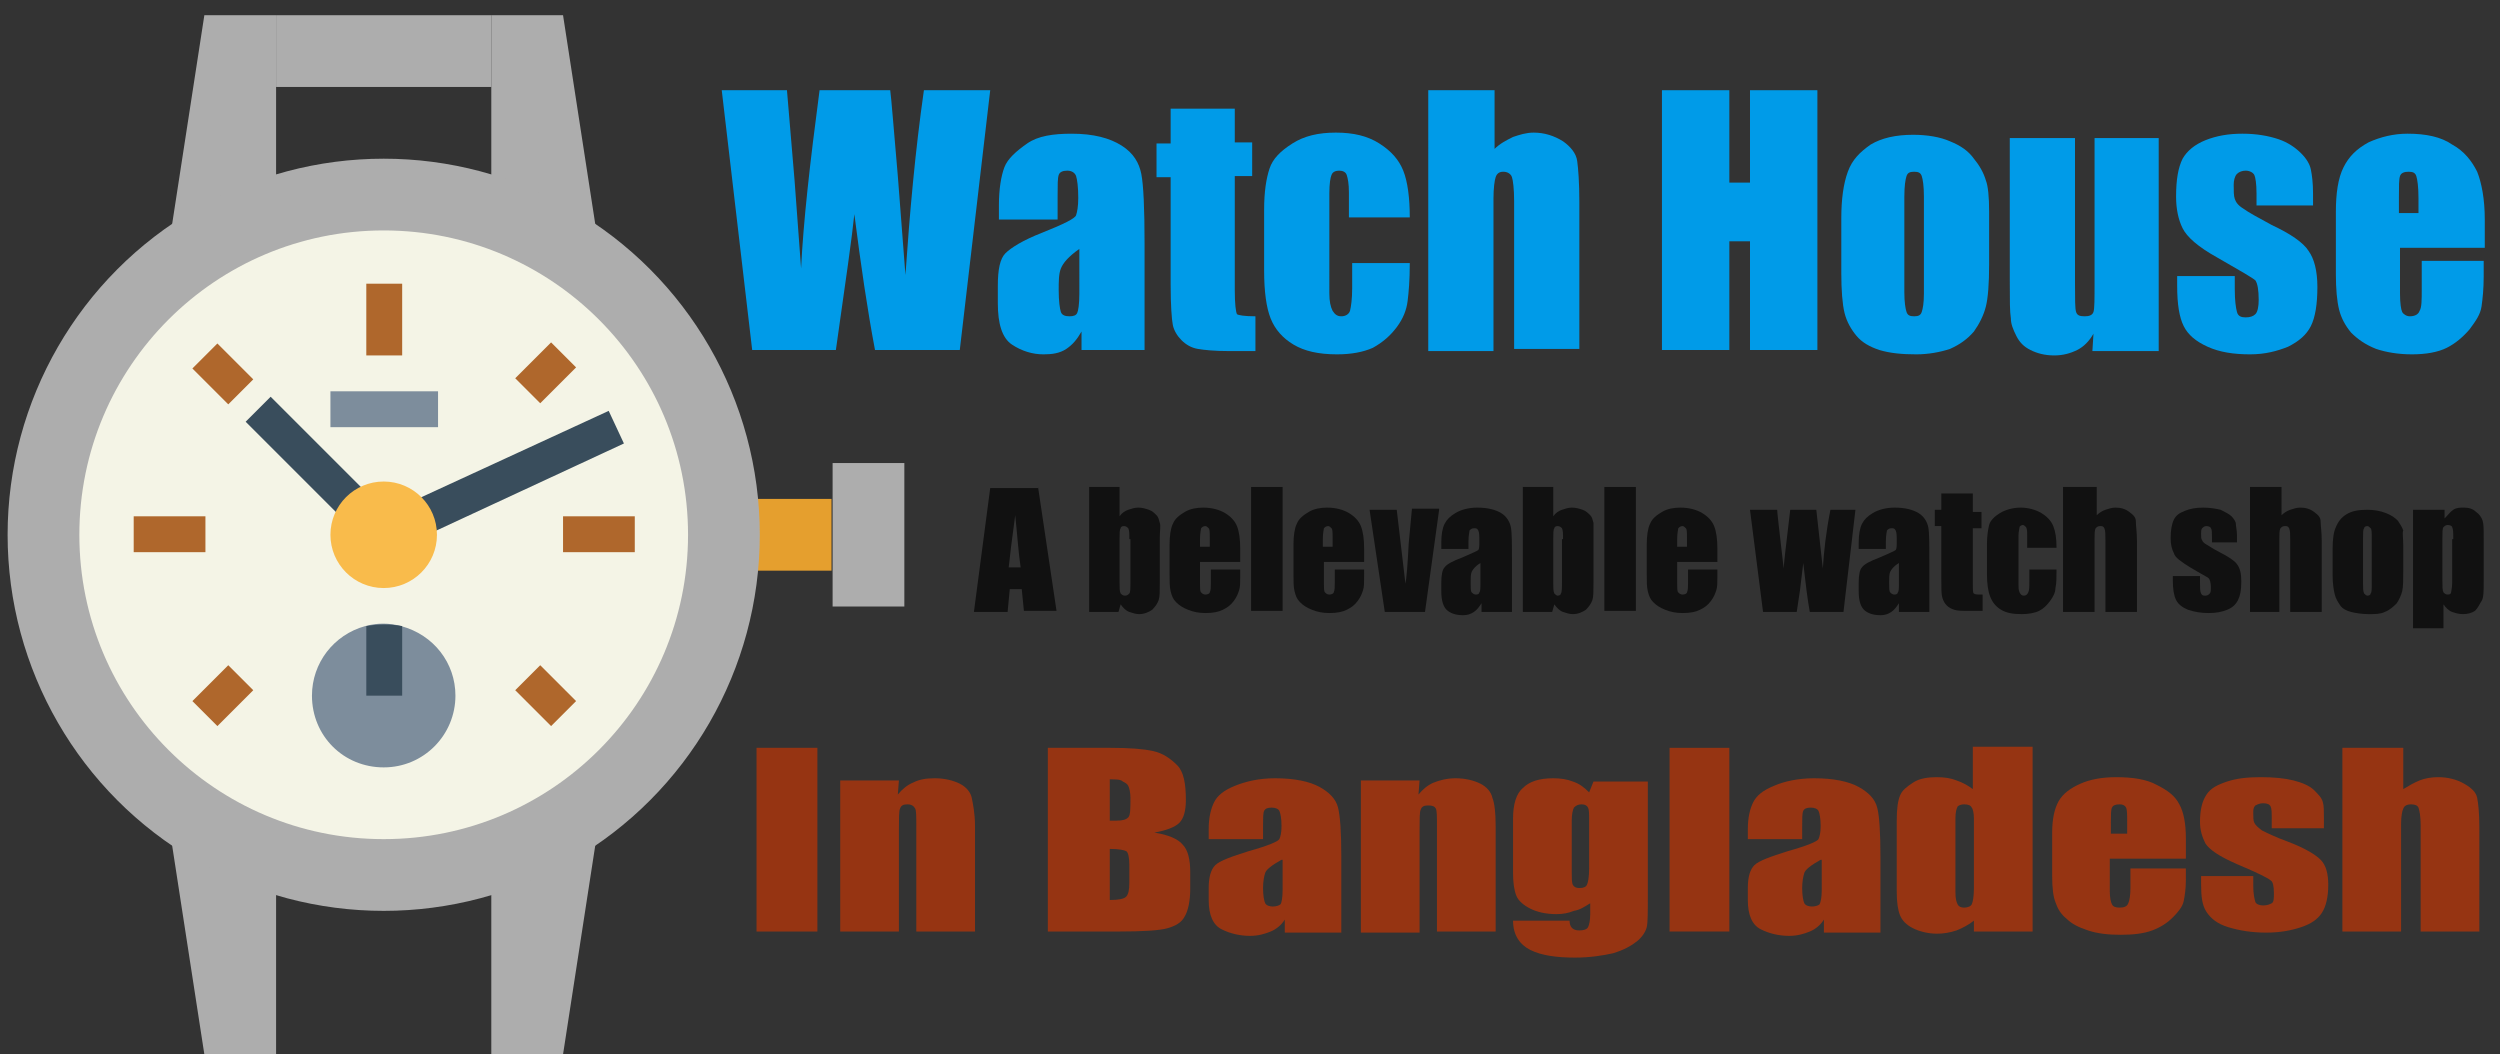 <?xml version="1.0" encoding="utf-8"?>
<!-- Generator: Adobe Illustrator 23.0.1, SVG Export Plug-In . SVG Version: 6.00 Build 0)  -->
<svg version="1.1" id="Layer_1" xmlns="http://www.w3.org/2000/svg" xmlns:xlink="http://www.w3.org/1999/xlink" x="0px" y="0px"
	 viewBox="0 0 230 97" style="enable-background:new 0 0 230 97;" xml:space="preserve">
<rect x="0" y="0" width="230" height="97" fill="#333333" stroke="none"/>
<style type="text/css">
	.st0{fill:#ADADAD;}
	.st1{fill:#E59F2E;}
	.st2{fill:#F4F4E6;}
	.st3{fill:#AF672C;}
	.st4{fill:#7D8D9C;}
	.st5{fill:#394D5C;}
	.st6{fill:#F9BB4B;}
	.st7{fill:#009BE8;}
	.st8{fill:#111111;}
	.st9{fill:#963412;}
</style>
<g>
	<path class="st0" d="M76.6,42.6h6.6v13.2h-6.6V42.6z"/>
	<path class="st1" d="M68.3,45.9h8.2v6.6h-8.2V45.9z"/>
	<path class="st0" d="M25.4,22.8h-9.9l3.3-21.4h6.6V22.8z"/>
	<path class="st0" d="M45.2,22.8h9.9L51.8,1.4h-6.6V22.8z"/>
	<path class="st0" d="M25.4,1.4h19.8V8H25.4V1.4z"/>
	<path class="st0" d="M25.4,75.6h-9.9L18.8,97h6.6V75.6z"/>
	<path class="st0" d="M45.2,75.6h9.9L51.8,97h-6.6V75.6z"/>
	<circle class="st0" cx="35.3" cy="49.2" r="34.6"/>
	<circle class="st2" cx="35.3" cy="49.2" r="28"/>
	<g>
		<path class="st3" d="M33.7,26.1H37v6.6h-3.3V26.1z"/>
		<path class="st3" d="M12.3,47.5h6.6v3.3h-6.6V47.5z"/>
		<path class="st3" d="M51.8,47.5h6.6v3.3h-6.6V47.5z"/>
		<path class="st3" d="M17.7,33.9l2.3-2.3l3.3,3.3L21,37.2L17.7,33.9z"/>
		<path class="st3" d="M47.4,34.8l3.3-3.3l2.3,2.3l-3.3,3.3L47.4,34.8z"/>
		<path class="st3" d="M17.7,64.5l3.3-3.3l2.3,2.3L20,66.8L17.7,64.5z"/>
		<path class="st3" d="M47.4,63.5l2.3-2.3l3.3,3.3l-2.3,2.3L47.4,63.5z"/>
	</g>
	<path class="st4" d="M41.9,64c0,3.6-2.9,6.6-6.6,6.6s-6.6-2.9-6.6-6.6c0-3,2-5.6,4.9-6.4c1.1-0.3,2.2-0.3,3.3,0
		C39.9,58.4,41.9,61,41.9,64z"/>
	<path class="st5" d="M37,57.6V64h-3.3v-6.4C34.8,57.4,35.9,57.4,37,57.6z"/>
	<path class="st5" d="M35,51.2L22.6,38.8l2.3-2.3l10.7,10.7l20.4-9.4l1.4,3L35,51.2z"/>
	<path class="st4" d="M30.4,36h9.9v3.3h-9.9V36z"/>
	<circle class="st6" cx="35.3" cy="49.2" r="4.9"/>
	<g>
		<path class="st7" d="M91.1,8.3l-2.8,23.9h-7.8c-0.7-3.7-1.3-7.8-1.9-12.5c-0.2,2-0.8,6.2-1.7,12.5h-7.7L66.4,8.3h6l0.7,8.3
			l0.6,8.1c0.2-4.2,0.8-9.6,1.7-16.4h6.5c0.1,0.7,0.3,3.3,0.7,7.9l0.7,9.1c0.4-5.8,0.9-11.4,1.7-17H91.1z"/>
		<path class="st7" d="M97.5,20.2h-5.6v-1.3c0-1.5,0.2-2.7,0.5-3.5c0.3-0.8,1.1-1.5,2.1-2.2s2.4-0.9,4.1-0.9c2,0,3.5,0.4,4.6,1.1
			s1.6,1.6,1.8,2.6c0.2,1,0.3,3.2,0.3,6.4v9.8h-5.8v-1.7c-0.4,0.7-0.8,1.2-1.4,1.6c-0.6,0.4-1.3,0.5-2.1,0.5c-1,0-2-0.3-2.9-0.9
			c-0.9-0.6-1.3-1.9-1.3-3.8v-1.6c0-1.5,0.2-2.5,0.7-3c0.5-0.5,1.6-1.2,3.4-1.9c2-0.8,3-1.3,3.1-1.6c0.1-0.3,0.2-0.8,0.2-1.6
			c0-1-0.1-1.7-0.2-2s-0.4-0.5-0.8-0.5c-0.4,0-0.7,0.1-0.8,0.4c-0.1,0.3-0.1,0.9-0.1,2V20.2z M99.3,22.9c-1,0.7-1.5,1.3-1.7,1.8
			c-0.2,0.5-0.2,1.2-0.2,2c0,1,0.1,1.7,0.2,2c0.1,0.3,0.4,0.4,0.8,0.4c0.4,0,0.6-0.1,0.7-0.3c0.1-0.2,0.2-0.8,0.2-1.8V22.9z"/>
		<path class="st7" d="M113.6,10v3.1h1.6v3.1h-1.6v10.5c0,1.3,0.1,2,0.2,2.2c0.1,0.1,0.7,0.2,1.7,0.2v3.2h-2.4
			c-1.4,0-2.3-0.1-2.9-0.2c-0.6-0.1-1.1-0.4-1.5-0.8c-0.4-0.4-0.7-0.9-0.8-1.4c-0.1-0.5-0.2-1.8-0.2-3.7v-9.9h-1.3v-3.1h1.3V10
			H113.6z"/>
		<path class="st7" d="M129.7,20h-5.6v-2.3c0-0.8-0.1-1.3-0.2-1.6c-0.1-0.3-0.4-0.4-0.7-0.4c-0.3,0-0.6,0.1-0.7,0.4
			c-0.1,0.2-0.2,0.8-0.2,1.7V27c0,0.7,0.1,1.2,0.3,1.6c0.2,0.3,0.4,0.5,0.8,0.5c0.4,0,0.7-0.2,0.8-0.5c0.1-0.4,0.2-1.1,0.2-2.1v-2.3
			h5.3c0,1.6-0.1,2.7-0.2,3.5c-0.1,0.8-0.4,1.6-1,2.4c-0.6,0.8-1.3,1.4-2.2,1.9c-0.9,0.4-2,0.6-3.3,0.6c-1.7,0-3-0.3-4-0.9
			s-1.7-1.4-2.1-2.4c-0.4-1-0.6-2.5-0.6-4.4v-5.6c0-1.7,0.2-2.9,0.5-3.8s1-1.6,2.1-2.3c1.1-0.7,2.4-1,4-1c1.6,0,2.9,0.3,4,1
			c1.1,0.7,1.8,1.5,2.2,2.5S129.7,18.2,129.7,20z"/>
		<path class="st7" d="M137.5,8.3v5.4c0.5-0.5,1.1-0.8,1.7-1.1c0.6-0.2,1.2-0.4,1.9-0.4c1,0,1.9,0.3,2.7,0.8
			c0.7,0.5,1.2,1.1,1.3,1.8s0.2,2,0.2,3.8v13.5h-6V18.5c0-1.1-0.1-1.9-0.2-2.2s-0.4-0.5-0.8-0.5c-0.4,0-0.6,0.2-0.7,0.5
			s-0.2,1-0.2,2v14h-6V8.3H137.5z"/>
		<path class="st7" d="M167.2,8.3v23.9h-6.2v-10h-1.9v10h-6.2V8.3h6.2v8.5h1.9V8.3H167.2z"/>
		<path class="st7" d="M183,19.5v4.8c0,1.8-0.1,3.1-0.3,3.9c-0.2,0.8-0.6,1.6-1.1,2.3c-0.6,0.7-1.3,1.2-2.2,1.6
			c-0.9,0.3-2,0.5-3.1,0.5c-1.3,0-2.4-0.1-3.4-0.4c-0.9-0.3-1.6-0.7-2.1-1.3c-0.5-0.6-0.9-1.3-1.1-2.1c-0.2-0.8-0.3-2.1-0.3-3.7v-5
			c0-1.8,0.2-3.2,0.6-4.3s1.1-1.8,2.1-2.5c1-0.6,2.3-0.9,3.9-0.9c1.3,0,2.5,0.2,3.4,0.6c1,0.4,1.7,0.9,2.2,1.6
			c0.5,0.6,0.9,1.3,1.1,2C182.9,17.1,183,18.1,183,19.5z M177,18.1c0-1-0.1-1.6-0.2-1.9c-0.1-0.3-0.3-0.4-0.7-0.4s-0.6,0.1-0.7,0.4
			s-0.2,0.9-0.2,1.9v8.8c0,0.9,0.1,1.5,0.2,1.8s0.3,0.4,0.7,0.4c0.4,0,0.6-0.1,0.7-0.4s0.2-0.8,0.2-1.7V18.1z"/>
		<path class="st7" d="M198.6,12.7v19.6h-6.1l0.1-1.6c-0.4,0.7-0.9,1.2-1.5,1.5c-0.6,0.3-1.3,0.5-2.1,0.5c-0.9,0-1.6-0.2-2.2-0.5
			c-0.6-0.3-1-0.7-1.3-1.3s-0.5-1.1-0.5-1.6c-0.1-0.6-0.1-1.7-0.1-3.4V12.7h6V26c0,1.5,0,2.4,0.1,2.7c0.1,0.3,0.3,0.4,0.8,0.4
			c0.4,0,0.7-0.1,0.8-0.4c0.1-0.3,0.1-1.2,0.1-2.8V12.7H198.6z"/>
		<path class="st7" d="M212.9,18.9h-5.3v-1.1c0-0.9-0.1-1.5-0.2-1.7c-0.1-0.2-0.4-0.4-0.8-0.4c-0.3,0-0.6,0.1-0.8,0.3
			c-0.2,0.2-0.3,0.6-0.3,1c0,0.6,0,1,0.1,1.3c0.1,0.3,0.3,0.6,0.8,0.9c0.4,0.3,1.3,0.8,2.6,1.5c1.7,0.8,2.9,1.6,3.4,2.4
			c0.5,0.7,0.8,1.8,0.8,3.3c0,1.6-0.2,2.8-0.6,3.6c-0.4,0.8-1.1,1.4-2.1,1.9c-1,0.4-2.1,0.7-3.5,0.7c-1.5,0-2.8-0.2-3.9-0.7
			c-1.1-0.5-1.8-1.1-2.2-1.9c-0.4-0.8-0.6-2-0.6-3.7v-0.9h5.3v1.2c0,1.1,0.1,1.7,0.2,2.1s0.4,0.5,0.8,0.5c0.4,0,0.7-0.1,0.9-0.3
			c0.2-0.2,0.3-0.7,0.3-1.3c0-0.9-0.1-1.5-0.3-1.8c-0.2-0.2-1.4-0.9-3.5-2.1c-1.8-1-2.8-1.9-3.2-2.7c-0.4-0.8-0.6-1.8-0.6-2.9
			c0-1.6,0.2-2.7,0.6-3.5c0.4-0.7,1.1-1.3,2.1-1.7c1-0.4,2.1-0.6,3.4-0.6c1.3,0,2.4,0.2,3.3,0.5s1.6,0.8,2.1,1.3
			c0.5,0.5,0.8,1,0.9,1.5c0.1,0.5,0.2,1.2,0.2,2.2V18.9z"/>
		<path class="st7" d="M228.5,22.8h-7.7V27c0,0.9,0.1,1.5,0.2,1.7s0.4,0.4,0.7,0.4c0.5,0,0.8-0.2,0.9-0.5c0.2-0.3,0.2-1,0.2-2v-2.6
			h5.7v1.4c0,1.2-0.1,2.1-0.2,2.8s-0.5,1.3-1.1,2.1c-0.6,0.7-1.3,1.3-2.1,1.7s-1.9,0.6-3.2,0.6c-1.3,0-2.4-0.2-3.3-0.5
			c-1-0.4-1.7-0.9-2.3-1.5c-0.5-0.6-0.9-1.3-1.1-2.1c-0.2-0.8-0.3-1.9-0.3-3.3v-5.7c0-1.7,0.2-3.1,0.7-4.1c0.5-1,1.2-1.7,2.3-2.3
			c1.1-0.5,2.3-0.8,3.6-0.8c1.7,0,3.1,0.3,4.1,1c1.1,0.6,1.8,1.5,2.3,2.5c0.4,1,0.7,2.5,0.7,4.4V22.8z M222.5,19.6v-1.4
			c0-1-0.1-1.7-0.2-2c-0.1-0.3-0.3-0.4-0.7-0.4c-0.4,0-0.7,0.1-0.8,0.4c-0.1,0.3-0.1,0.9-0.1,2v1.4H222.5z"/>
	</g>
	<g>
		<path class="st8" d="M95.5,44.8l1.7,11.4h-3L94,54.2h-1.1l-0.2,2.1h-3.1l1.5-11.4H95.5z M93.9,52.2c-0.2-1.3-0.3-2.9-0.5-4.8
			c-0.3,2.2-0.5,3.8-0.6,4.8H93.9z"/>
		<path class="st8" d="M103,44.8v2.7c0.2-0.3,0.5-0.5,0.8-0.6c0.3-0.1,0.6-0.2,0.9-0.2c0.4,0,0.7,0.1,1,0.2c0.3,0.1,0.5,0.3,0.7,0.5
			c0.2,0.2,0.2,0.4,0.3,0.7s0,0.7,0,1.4v4.2c0,0.7,0,1.2-0.1,1.5s-0.3,0.6-0.6,0.9c-0.3,0.2-0.7,0.4-1.2,0.4c-0.3,0-0.6-0.1-0.9-0.2
			c-0.3-0.1-0.6-0.4-0.8-0.7l-0.2,0.7h-2.7V44.8H103z M103.9,49.6c0-0.5,0-0.8-0.1-1c-0.1-0.1-0.2-0.2-0.4-0.2
			c-0.2,0-0.3,0.1-0.3,0.2c-0.1,0.1-0.1,0.5-0.1,1v4c0,0.5,0,0.8,0.1,1c0.1,0.1,0.2,0.2,0.4,0.2c0.2,0,0.3-0.1,0.4-0.2
			c0.1-0.1,0.1-0.5,0.1-1.1V49.6z"/>
		<path class="st8" d="M114.1,51.7h-3.7v2c0,0.4,0,0.7,0.1,0.8c0.1,0.1,0.2,0.2,0.4,0.2c0.2,0,0.4-0.1,0.4-0.2
			c0.1-0.2,0.1-0.5,0.1-0.9v-1.2h2.7V53c0,0.6,0,1-0.1,1.3c-0.1,0.3-0.2,0.6-0.5,1s-0.6,0.6-1,0.8c-0.4,0.2-0.9,0.3-1.6,0.3
			c-0.6,0-1.1-0.1-1.6-0.3c-0.5-0.2-0.8-0.4-1.1-0.7s-0.4-0.6-0.5-1c-0.1-0.4-0.1-0.9-0.1-1.6v-2.7c0-0.8,0.1-1.5,0.3-1.9
			c0.2-0.5,0.6-0.8,1.1-1.1c0.5-0.3,1.1-0.4,1.7-0.4c0.8,0,1.5,0.2,2,0.5c0.5,0.3,0.9,0.7,1.1,1.2c0.2,0.5,0.3,1.2,0.3,2.1V51.7z
			 M111.3,50.2v-0.7c0-0.5,0-0.8-0.1-0.9c-0.1-0.1-0.2-0.2-0.3-0.2c-0.2,0-0.3,0.1-0.4,0.2c0,0.1-0.1,0.4-0.1,1v0.7H111.3z"/>
		<path class="st8" d="M118,44.8v11.4h-2.9V44.8H118z"/>
		<path class="st8" d="M125.5,51.7h-3.7v2c0,0.4,0,0.7,0.1,0.8c0.1,0.1,0.2,0.2,0.4,0.2c0.2,0,0.4-0.1,0.4-0.2
			c0.1-0.2,0.1-0.5,0.1-0.9v-1.2h2.7V53c0,0.6,0,1-0.1,1.3c-0.1,0.3-0.2,0.6-0.5,1s-0.6,0.6-1,0.8s-0.9,0.3-1.6,0.3
			c-0.6,0-1.1-0.1-1.6-0.3c-0.5-0.2-0.8-0.4-1.1-0.7s-0.4-0.6-0.5-1c-0.1-0.4-0.1-0.9-0.1-1.6v-2.7c0-0.8,0.1-1.5,0.3-1.9
			c0.2-0.5,0.6-0.8,1.1-1.1c0.5-0.3,1.1-0.4,1.7-0.4c0.8,0,1.5,0.2,2,0.5c0.5,0.3,0.9,0.7,1.1,1.2c0.2,0.5,0.3,1.2,0.3,2.1V51.7z
			 M122.6,50.2v-0.7c0-0.5,0-0.8-0.1-0.9c-0.1-0.1-0.2-0.2-0.3-0.2c-0.2,0-0.3,0.1-0.4,0.2c0,0.1-0.1,0.4-0.1,1v0.7H122.6z"/>
		<path class="st8" d="M132.4,46.9l-1.3,9.4h-3.7l-1.4-9.4h2.5l0.8,6.8c0.1-0.5,0.2-1.7,0.3-3.7c0.1-1.1,0.2-2.1,0.3-3.2H132.4z"/>
		<path class="st8" d="M135.3,50.5h-2.7v-0.6c0-0.7,0.1-1.3,0.3-1.7c0.2-0.4,0.5-0.7,1-1c0.5-0.3,1.2-0.5,2-0.5c1,0,1.7,0.2,2.2,0.5
			c0.5,0.3,0.8,0.8,0.9,1.3c0.1,0.5,0.1,1.5,0.1,3.1v4.7h-2.8v-0.8c-0.2,0.3-0.4,0.6-0.7,0.8c-0.3,0.2-0.6,0.3-1,0.3
			c-0.5,0-1-0.1-1.4-0.4s-0.6-0.9-0.6-1.8v-0.8c0-0.7,0.1-1.2,0.3-1.4c0.2-0.3,0.8-0.6,1.6-0.9c0.9-0.4,1.4-0.6,1.5-0.7
			c0.1-0.1,0.1-0.4,0.1-0.8c0-0.5,0-0.8-0.1-1s-0.2-0.2-0.4-0.2c-0.2,0-0.3,0.1-0.4,0.2c0,0.1-0.1,0.4-0.1,1V50.5z M136.2,51.8
			c-0.5,0.3-0.7,0.6-0.8,0.8c-0.1,0.2-0.1,0.6-0.1,1c0,0.5,0,0.8,0.1,0.9c0.1,0.1,0.2,0.2,0.4,0.2c0.2,0,0.3-0.1,0.3-0.2
			c0.1-0.1,0.1-0.4,0.1-0.9V51.8z"/>
		<path class="st8" d="M142.9,44.8v2.7c0.2-0.3,0.5-0.5,0.8-0.6c0.3-0.1,0.6-0.2,0.9-0.2c0.4,0,0.7,0.1,1,0.2
			c0.3,0.1,0.5,0.3,0.7,0.5c0.2,0.2,0.2,0.4,0.3,0.7c0,0.2,0,0.7,0,1.4v4.2c0,0.7,0,1.2-0.1,1.5c-0.1,0.3-0.3,0.6-0.6,0.9
			c-0.3,0.2-0.7,0.4-1.2,0.4c-0.3,0-0.6-0.1-0.9-0.2c-0.3-0.1-0.6-0.4-0.8-0.7l-0.2,0.7h-2.7V44.8H142.9z M143.8,49.6
			c0-0.5,0-0.8-0.1-1c-0.1-0.1-0.2-0.2-0.4-0.2c-0.2,0-0.3,0.1-0.3,0.2c-0.1,0.1-0.1,0.5-0.1,1v4c0,0.5,0,0.8,0.1,1
			c0.1,0.1,0.2,0.2,0.3,0.2c0.2,0,0.3-0.1,0.3-0.2c0.1-0.1,0.1-0.5,0.1-1.1V49.6z"/>
		<path class="st8" d="M150.5,44.8v11.4h-2.9V44.8H150.5z"/>
		<path class="st8" d="M158,51.7h-3.7v2c0,0.4,0,0.7,0.1,0.8c0.1,0.1,0.2,0.2,0.4,0.2c0.2,0,0.4-0.1,0.4-0.2
			c0.1-0.2,0.1-0.5,0.1-0.9v-1.2h2.7V53c0,0.6,0,1-0.1,1.3c-0.1,0.3-0.2,0.6-0.5,1s-0.6,0.6-1,0.8s-0.9,0.3-1.6,0.3
			c-0.6,0-1.1-0.1-1.6-0.3c-0.5-0.2-0.8-0.4-1.1-0.7s-0.4-0.6-0.5-1c-0.1-0.4-0.1-0.9-0.1-1.6v-2.7c0-0.8,0.1-1.5,0.3-1.9
			c0.2-0.5,0.6-0.8,1.1-1.1c0.5-0.3,1.1-0.4,1.7-0.4c0.8,0,1.5,0.2,2,0.5c0.5,0.3,0.9,0.7,1.1,1.2c0.2,0.5,0.3,1.2,0.3,2.1V51.7z
			 M155.2,50.2v-0.7c0-0.5,0-0.8-0.1-0.9c-0.1-0.1-0.2-0.2-0.3-0.2c-0.2,0-0.3,0.1-0.4,0.2c0,0.1-0.1,0.4-0.1,1v0.7H155.2z"/>
		<path class="st8" d="M170.7,46.9l-1.1,9.4h-3.1c-0.2-1.1-0.4-2.7-0.6-4.5c-0.1,0.8-0.2,1.7-0.3,2.5l-0.3,2h-3.1l-1.2-9.4h2.5
			c0,0.2,0.2,2,0.6,5.4c0-0.3,0.2-2.1,0.6-5.4h2.4l0.6,5.4c0.1-1.6,0.3-3.4,0.7-5.4H170.7z"/>
		<path class="st8" d="M173.7,50.5h-2.7v-0.6c0-0.7,0.1-1.3,0.3-1.7c0.2-0.4,0.5-0.7,1-1c0.5-0.3,1.2-0.5,2-0.5c1,0,1.7,0.2,2.2,0.5
			c0.5,0.3,0.8,0.8,0.9,1.3c0.1,0.5,0.1,1.5,0.1,3.1v4.7h-2.8v-0.8c-0.2,0.3-0.4,0.6-0.7,0.8c-0.3,0.2-0.6,0.3-1,0.3
			c-0.5,0-1-0.1-1.4-0.4s-0.6-0.9-0.6-1.8v-0.8c0-0.7,0.1-1.2,0.3-1.4c0.2-0.3,0.8-0.6,1.6-0.9c0.9-0.4,1.4-0.6,1.5-0.7
			c0.1-0.1,0.1-0.4,0.1-0.8c0-0.5,0-0.8-0.1-1s-0.2-0.2-0.4-0.2c-0.2,0-0.3,0.1-0.4,0.2c0,0.1-0.1,0.4-0.1,1V50.5z M174.7,51.8
			c-0.5,0.3-0.7,0.6-0.8,0.8c-0.1,0.2-0.1,0.6-0.1,1c0,0.5,0,0.8,0.1,0.9c0.1,0.1,0.2,0.2,0.4,0.2c0.2,0,0.3-0.1,0.3-0.2
			c0.1-0.1,0.1-0.4,0.1-0.9V51.8z"/>
		<path class="st8" d="M181.5,45.6v1.5h0.8v1.5h-0.8v5c0,0.6,0,1,0.1,1c0.1,0.1,0.3,0.1,0.8,0.1v1.5h-1.2c-0.7,0-1.1,0-1.4-0.1
			c-0.3-0.1-0.5-0.2-0.7-0.4s-0.3-0.4-0.4-0.7c-0.1-0.3-0.1-0.8-0.1-1.8v-4.8H178v-1.5h0.6v-1.5H181.5z"/>
		<path class="st8" d="M189.2,50.4h-2.7v-1.1c0-0.4,0-0.6-0.1-0.8c-0.1-0.1-0.2-0.2-0.3-0.2s-0.3,0.1-0.3,0.2s-0.1,0.4-0.1,0.8v4.4
			c0,0.3,0,0.6,0.1,0.8s0.2,0.3,0.4,0.3c0.2,0,0.3-0.1,0.4-0.3c0.1-0.2,0.1-0.5,0.1-1v-1.1h2.5c0,0.7,0,1.3-0.1,1.7
			c0,0.4-0.2,0.8-0.5,1.2c-0.3,0.4-0.6,0.7-1,0.9s-1,0.3-1.6,0.3c-0.8,0-1.4-0.1-1.9-0.4c-0.5-0.3-0.8-0.7-1-1.2
			c-0.2-0.5-0.3-1.2-0.3-2.1v-2.7c0-0.8,0.1-1.4,0.2-1.8s0.5-0.8,1-1.1c0.5-0.3,1.2-0.5,1.9-0.5c0.7,0,1.4,0.2,1.9,0.5
			c0.5,0.3,0.9,0.7,1.1,1.2C189.1,48.9,189.2,49.5,189.2,50.4z"/>
		<path class="st8" d="M192.9,44.8v2.6c0.2-0.2,0.5-0.4,0.8-0.5c0.3-0.1,0.6-0.2,0.9-0.2c0.5,0,0.9,0.1,1.3,0.4
			c0.4,0.3,0.6,0.5,0.6,0.9s0.1,0.9,0.1,1.8v6.5h-2.9v-6.6c0-0.5,0-0.9-0.1-1.1c-0.1-0.2-0.2-0.2-0.4-0.2c-0.2,0-0.3,0.1-0.4,0.2
			c-0.1,0.2-0.1,0.5-0.1,1v6.7h-2.9V44.8H192.9z"/>
		<path class="st8" d="M206,49.9h-2.5v-0.5c0-0.4,0-0.7-0.1-0.8c0-0.1-0.2-0.2-0.4-0.2c-0.2,0-0.3,0.1-0.4,0.2
			c-0.1,0.1-0.1,0.3-0.1,0.5c0,0.3,0,0.5,0.1,0.6c0,0.1,0.2,0.3,0.4,0.4s0.6,0.4,1.2,0.7c0.8,0.4,1.4,0.8,1.6,1.1
			c0.3,0.4,0.4,0.9,0.4,1.6c0,0.8-0.1,1.3-0.3,1.7c-0.2,0.4-0.5,0.7-1,0.9c-0.5,0.2-1,0.3-1.7,0.3c-0.7,0-1.3-0.1-1.9-0.3
			c-0.5-0.2-0.9-0.5-1.1-0.9c-0.2-0.4-0.3-1-0.3-1.8V53h2.5v0.6c0,0.5,0,0.8,0.1,1c0.1,0.2,0.2,0.2,0.4,0.2c0.2,0,0.3-0.1,0.4-0.2
			s0.1-0.3,0.1-0.6c0-0.4-0.1-0.7-0.2-0.8c-0.1-0.1-0.7-0.4-1.7-1c-0.8-0.5-1.4-0.9-1.5-1.3c-0.2-0.4-0.3-0.8-0.3-1.4
			c0-0.7,0.1-1.3,0.3-1.7s0.5-0.6,1-0.8c0.5-0.2,1-0.3,1.7-0.3c0.6,0,1.2,0.1,1.6,0.2c0.4,0.2,0.8,0.4,1,0.6s0.4,0.5,0.4,0.7
			c0,0.2,0.1,0.6,0.1,1V49.9z"/>
		<path class="st8" d="M209.9,44.8v2.6c0.2-0.2,0.5-0.4,0.8-0.5c0.3-0.1,0.6-0.2,0.9-0.2c0.5,0,0.9,0.1,1.3,0.4
			c0.4,0.3,0.6,0.5,0.6,0.9s0.1,0.9,0.1,1.8v6.5h-2.9v-6.6c0-0.5,0-0.9-0.1-1.1c-0.1-0.2-0.2-0.2-0.4-0.2c-0.2,0-0.3,0.1-0.4,0.2
			c-0.1,0.2-0.1,0.5-0.1,1v6.7H207V44.8H209.9z"/>
		<path class="st8" d="M221.1,50.2v2.3c0,0.8,0,1.5-0.1,1.9c-0.1,0.4-0.3,0.8-0.5,1.1c-0.3,0.3-0.6,0.6-1.1,0.8
			c-0.4,0.2-0.9,0.2-1.5,0.2c-0.6,0-1.2-0.1-1.6-0.2c-0.4-0.1-0.8-0.3-1-0.6c-0.2-0.3-0.4-0.6-0.5-1c-0.1-0.4-0.2-1-0.2-1.8v-2.4
			c0-0.9,0.1-1.6,0.3-2c0.2-0.5,0.5-0.9,1-1.2s1.1-0.4,1.9-0.4c0.6,0,1.2,0.1,1.7,0.3c0.5,0.2,0.8,0.4,1.1,0.7
			c0.2,0.3,0.4,0.6,0.5,0.9C221,49,221.1,49.5,221.1,50.2z M218.2,49.5c0-0.5,0-0.8-0.1-0.9c-0.1-0.1-0.2-0.2-0.3-0.2
			c-0.2,0-0.3,0.1-0.3,0.2c-0.1,0.1-0.1,0.4-0.1,0.9v4.2c0,0.4,0,0.7,0.1,0.9c0.1,0.1,0.2,0.2,0.3,0.2c0.2,0,0.3-0.1,0.3-0.2
			c0.1-0.1,0.1-0.4,0.1-0.8V49.5z"/>
		<path class="st8" d="M224.9,46.9l0,0.8c0.3-0.3,0.5-0.6,0.8-0.8c0.3-0.2,0.6-0.2,1-0.2c0.4,0,0.8,0.1,1.1,0.4
			c0.3,0.2,0.5,0.5,0.6,0.8c0.1,0.3,0.1,0.8,0.1,1.6v4c0,0.9,0,1.5-0.2,1.8s-0.3,0.6-0.6,0.9c-0.3,0.2-0.7,0.3-1.1,0.3
			c-0.4,0-0.7-0.1-1-0.2s-0.6-0.4-0.8-0.7v2.2H222V46.9H224.9z M225.7,49.6c0-0.6,0-0.9-0.1-1.1c0-0.1-0.2-0.2-0.4-0.2
			c-0.2,0-0.3,0.1-0.4,0.2c-0.1,0.1-0.1,0.5-0.1,1v3.9c0,0.6,0,0.9,0.1,1.1c0.1,0.1,0.2,0.2,0.4,0.2c0.2,0,0.3-0.1,0.3-0.2
			c0-0.1,0.1-0.4,0.1-0.9V49.6z"/>
	</g>
	<g>
		<path class="st9" d="M75.2,68.8v16.9h-5.6V68.8H75.2z"/>
		<path class="st9" d="M82.7,71.8l-0.1,1.3c0.4-0.5,0.9-0.9,1.4-1.1c0.6-0.3,1.2-0.4,2-0.4c0.9,0,1.7,0.2,2.3,0.5
			c0.6,0.3,1,0.8,1.1,1.3s0.3,1.4,0.3,2.6v9.7h-5.4v-9.6c0-1,0-1.5-0.1-1.7S83.9,74,83.5,74c-0.4,0-0.6,0.1-0.7,0.4
			c-0.1,0.2-0.1,0.9-0.1,1.9v9.4h-5.4V71.8H82.7z"/>
		<path class="st9" d="M96.5,68.8h5.6c1.8,0,3.1,0.1,4,0.3s1.6,0.7,2.2,1.3s0.8,1.7,0.8,3.2c0,1-0.2,1.7-0.6,2.1
			c-0.4,0.4-1.2,0.7-2.3,0.9c1.3,0.2,2.2,0.6,2.6,1.1c0.5,0.5,0.7,1.4,0.7,2.5v1.6c0,1.1-0.2,2-0.5,2.5c-0.3,0.6-0.9,0.9-1.6,1.1
			c-0.7,0.2-2.2,0.3-4.5,0.3h-6.5V68.8z M102.1,71.7v3.8c0.2,0,0.4,0,0.6,0c0.6,0,0.9-0.1,1.1-0.3c0.2-0.2,0.2-0.8,0.2-1.8
			c0-0.5-0.1-0.9-0.2-1.1c-0.1-0.2-0.3-0.3-0.5-0.4C103.1,71.7,102.7,71.7,102.1,71.7z M102.1,78.1v4.7c0.8,0,1.3-0.1,1.5-0.3
			c0.2-0.2,0.3-0.6,0.3-1.3v-1.6c0-0.7-0.1-1.2-0.3-1.3S102.9,78.1,102.1,78.1z"/>
		<path class="st9" d="M116.2,77.2h-5v-0.9c0-1.1,0.2-1.9,0.5-2.5c0.3-0.6,0.9-1.1,1.9-1.5s2.2-0.7,3.7-0.7c1.8,0,3.2,0.3,4.1,0.8
			c0.9,0.5,1.5,1.1,1.7,1.9s0.3,2.3,0.3,4.5v7h-5.2v-1.2c-0.3,0.5-0.8,0.9-1.3,1.1c-0.5,0.2-1.1,0.4-1.9,0.4c-0.9,0-1.8-0.2-2.6-0.6
			c-0.8-0.4-1.2-1.3-1.2-2.7v-1.1c0-1,0.2-1.7,0.6-2.1c0.4-0.4,1.5-0.8,3.1-1.3c1.8-0.5,2.7-0.9,2.8-1.1s0.2-0.6,0.2-1.2
			c0-0.7-0.1-1.2-0.2-1.4c-0.1-0.2-0.4-0.3-0.7-0.3c-0.4,0-0.6,0.1-0.7,0.3c-0.1,0.2-0.1,0.7-0.1,1.4V77.2z M117.9,79.1
			c-0.9,0.5-1.4,0.9-1.5,1.2c-0.1,0.3-0.2,0.8-0.2,1.4c0,0.7,0.1,1.2,0.2,1.4c0.1,0.2,0.4,0.3,0.7,0.3c0.3,0,0.6-0.1,0.7-0.2
			s0.2-0.6,0.2-1.3V79.1z"/>
		<path class="st9" d="M130.6,71.8l-0.1,1.3c0.4-0.5,0.9-0.9,1.4-1.1s1.2-0.4,2-0.4c0.9,0,1.7,0.2,2.3,0.5c0.6,0.3,1,0.8,1.1,1.3
			c0.2,0.5,0.3,1.4,0.3,2.6v9.7h-5.4v-9.6c0-1,0-1.5-0.1-1.7c-0.1-0.2-0.3-0.3-0.7-0.3c-0.4,0-0.6,0.1-0.7,0.4
			c-0.1,0.2-0.1,0.9-0.1,1.9v9.4h-5.4V71.8H130.6z"/>
		<path class="st9" d="M151.6,71.8v10.7c0,1.4,0,2.4-0.1,2.8c-0.1,0.4-0.4,0.9-0.9,1.3s-1.2,0.8-2.2,1.1c-0.9,0.2-2.1,0.4-3.5,0.4
			c-1.7,0-3.1-0.2-4.1-0.7c-1-0.5-1.6-1.4-1.6-2.7h5.2c0,0.6,0.3,0.9,0.9,0.9c0.4,0,0.7-0.1,0.8-0.3c0.1-0.2,0.2-0.6,0.2-1.2v-1
			c-0.5,0.3-0.9,0.6-1.5,0.7c-0.5,0.2-1,0.3-1.6,0.3c-1,0-1.8-0.2-2.4-0.5s-1.1-0.7-1.3-1.2c-0.2-0.5-0.3-1.2-0.3-2.1v-5
			c0-1.3,0.3-2.3,0.9-2.8c0.6-0.6,1.5-0.9,2.8-0.9c0.7,0,1.3,0.1,1.8,0.3c0.6,0.2,1,0.5,1.5,1l0.4-1H151.6z M146.2,75.5
			c0-0.6,0-1-0.1-1.2c-0.1-0.2-0.3-0.3-0.6-0.3c-0.3,0-0.5,0.1-0.7,0.3c-0.1,0.2-0.2,0.6-0.2,1.2v4.7c0,0.6,0,1,0.1,1.2
			c0.1,0.2,0.3,0.3,0.6,0.3c0.4,0,0.6-0.1,0.7-0.3c0.1-0.2,0.2-0.7,0.2-1.5V75.5z"/>
		<path class="st9" d="M159.1,68.8v16.9h-5.5V68.8H159.1z"/>
		<path class="st9" d="M165.8,77.2h-5v-0.9c0-1.1,0.2-1.9,0.5-2.5c0.3-0.6,0.9-1.1,1.9-1.5c0.9-0.4,2.2-0.7,3.7-0.7
			c1.8,0,3.2,0.3,4.1,0.8c0.9,0.5,1.5,1.1,1.7,1.9c0.2,0.7,0.3,2.3,0.3,4.5v7h-5.2v-1.2c-0.3,0.5-0.8,0.9-1.3,1.1
			c-0.5,0.2-1.1,0.4-1.9,0.4c-0.9,0-1.8-0.2-2.6-0.6c-0.8-0.4-1.2-1.3-1.2-2.7v-1.1c0-1,0.2-1.7,0.6-2.1c0.4-0.4,1.5-0.8,3.1-1.3
			c1.8-0.5,2.7-0.9,2.8-1.1c0.1-0.2,0.2-0.6,0.2-1.2c0-0.7-0.1-1.2-0.2-1.4c-0.1-0.2-0.4-0.3-0.7-0.3c-0.4,0-0.6,0.1-0.7,0.3
			s-0.1,0.7-0.1,1.4V77.2z M167.5,79.1c-0.9,0.5-1.4,0.9-1.5,1.2c-0.1,0.3-0.2,0.8-0.2,1.4c0,0.7,0.1,1.2,0.2,1.4
			c0.1,0.2,0.4,0.3,0.7,0.3c0.3,0,0.6-0.1,0.7-0.2c0.1-0.2,0.2-0.6,0.2-1.3V79.1z"/>
		<path class="st9" d="M187,68.8v16.9h-5.4v-1c-0.5,0.4-1.1,0.7-1.6,0.9c-0.6,0.2-1.2,0.3-1.8,0.3c-0.8,0-1.6-0.2-2.2-0.5
			s-1-0.7-1.2-1.2s-0.3-1.2-0.3-2.2v-6.5c0-1.1,0.1-1.8,0.3-2.3s0.6-0.8,1.2-1.2s1.4-0.5,2.2-0.5c0.7,0,1.3,0.1,1.8,0.3
			c0.6,0.2,1.1,0.5,1.5,0.8v-3.9H187z M181.6,75.3c0-0.5-0.1-0.9-0.2-1c-0.1-0.2-0.3-0.3-0.7-0.3c-0.3,0-0.5,0.1-0.6,0.2
			c-0.1,0.2-0.2,0.5-0.2,1.1v6.8c0,0.6,0.1,0.9,0.2,1.1s0.3,0.3,0.6,0.3c0.3,0,0.6-0.1,0.7-0.3c0.1-0.2,0.2-0.7,0.2-1.5V75.3z"/>
		<path class="st9" d="M201.1,79h-7v3c0,0.6,0.1,1,0.2,1.2c0.1,0.2,0.3,0.3,0.7,0.3c0.4,0,0.7-0.1,0.8-0.4c0.1-0.2,0.2-0.7,0.2-1.4
			v-1.8h5.1v1c0,0.9-0.1,1.5-0.2,2s-0.5,1-1,1.5c-0.5,0.5-1.1,0.9-1.9,1.2c-0.8,0.3-1.8,0.4-2.9,0.4c-1.1,0-2.1-0.1-3-0.4
			c-0.9-0.3-1.5-0.6-2-1.1c-0.5-0.4-0.8-0.9-1-1.5c-0.2-0.5-0.3-1.3-0.3-2.4v-4c0-1.2,0.2-2.2,0.6-2.9c0.4-0.7,1.1-1.2,2-1.6
			c0.9-0.4,2-0.6,3.3-0.6c1.5,0,2.8,0.2,3.7,0.7c1,0.5,1.7,1,2.1,1.8c0.4,0.7,0.6,1.8,0.6,3.1V79z M195.7,76.7v-1
			c0-0.7,0-1.2-0.1-1.4s-0.3-0.3-0.6-0.3c-0.4,0-0.6,0.1-0.7,0.3c-0.1,0.2-0.1,0.7-0.1,1.4v1H195.7z"/>
		<path class="st9" d="M213.8,76.2h-4.8v-0.8c0-0.6,0-1-0.1-1.2c-0.1-0.2-0.3-0.3-0.7-0.3c-0.3,0-0.5,0.1-0.7,0.2
			c-0.2,0.2-0.2,0.4-0.2,0.7c0,0.4,0,0.7,0.1,0.9c0.1,0.2,0.3,0.4,0.7,0.7c0.4,0.2,1.2,0.6,2.3,1c1.6,0.6,2.6,1.2,3.1,1.7
			c0.5,0.5,0.7,1.3,0.7,2.3c0,1.1-0.2,2-0.6,2.6s-1,1-1.9,1.3c-0.9,0.3-1.9,0.5-3.2,0.5c-1.4,0-2.5-0.2-3.5-0.5s-1.6-0.8-2-1.4
			c-0.4-0.6-0.5-1.4-0.5-2.6v-0.7h4.8v0.9c0,0.7,0.1,1.2,0.2,1.5c0.1,0.2,0.4,0.3,0.7,0.3c0.4,0,0.6-0.1,0.8-0.2
			c0.2-0.1,0.2-0.5,0.2-0.9c0-0.7-0.1-1.1-0.3-1.2c-0.2-0.2-1.2-0.7-3.1-1.5c-1.6-0.7-2.5-1.3-2.9-1.9c-0.3-0.6-0.5-1.2-0.5-2
			c0-1.1,0.2-1.9,0.6-2.5s1-0.9,1.9-1.2c0.9-0.3,1.9-0.4,3.1-0.4c1.2,0,2.2,0.1,3,0.3c0.8,0.2,1.5,0.5,1.9,0.9
			c0.4,0.4,0.7,0.7,0.8,1.1c0.1,0.3,0.1,0.8,0.1,1.5V76.2z"/>
		<path class="st9" d="M221.1,68.8v3.8c0.5-0.3,1-0.6,1.5-0.8c0.5-0.2,1.1-0.3,1.7-0.3c0.9,0,1.7,0.2,2.4,0.6s1.1,0.8,1.2,1.3
			s0.2,1.4,0.2,2.7v9.6h-5.4v-9.8c0-0.8-0.1-1.3-0.2-1.6c-0.1-0.2-0.3-0.3-0.7-0.3c-0.3,0-0.6,0.1-0.7,0.4c-0.1,0.2-0.2,0.7-0.2,1.4
			v9.9h-5.4V68.8H221.1z"/>
	</g>
</g>
</svg>
